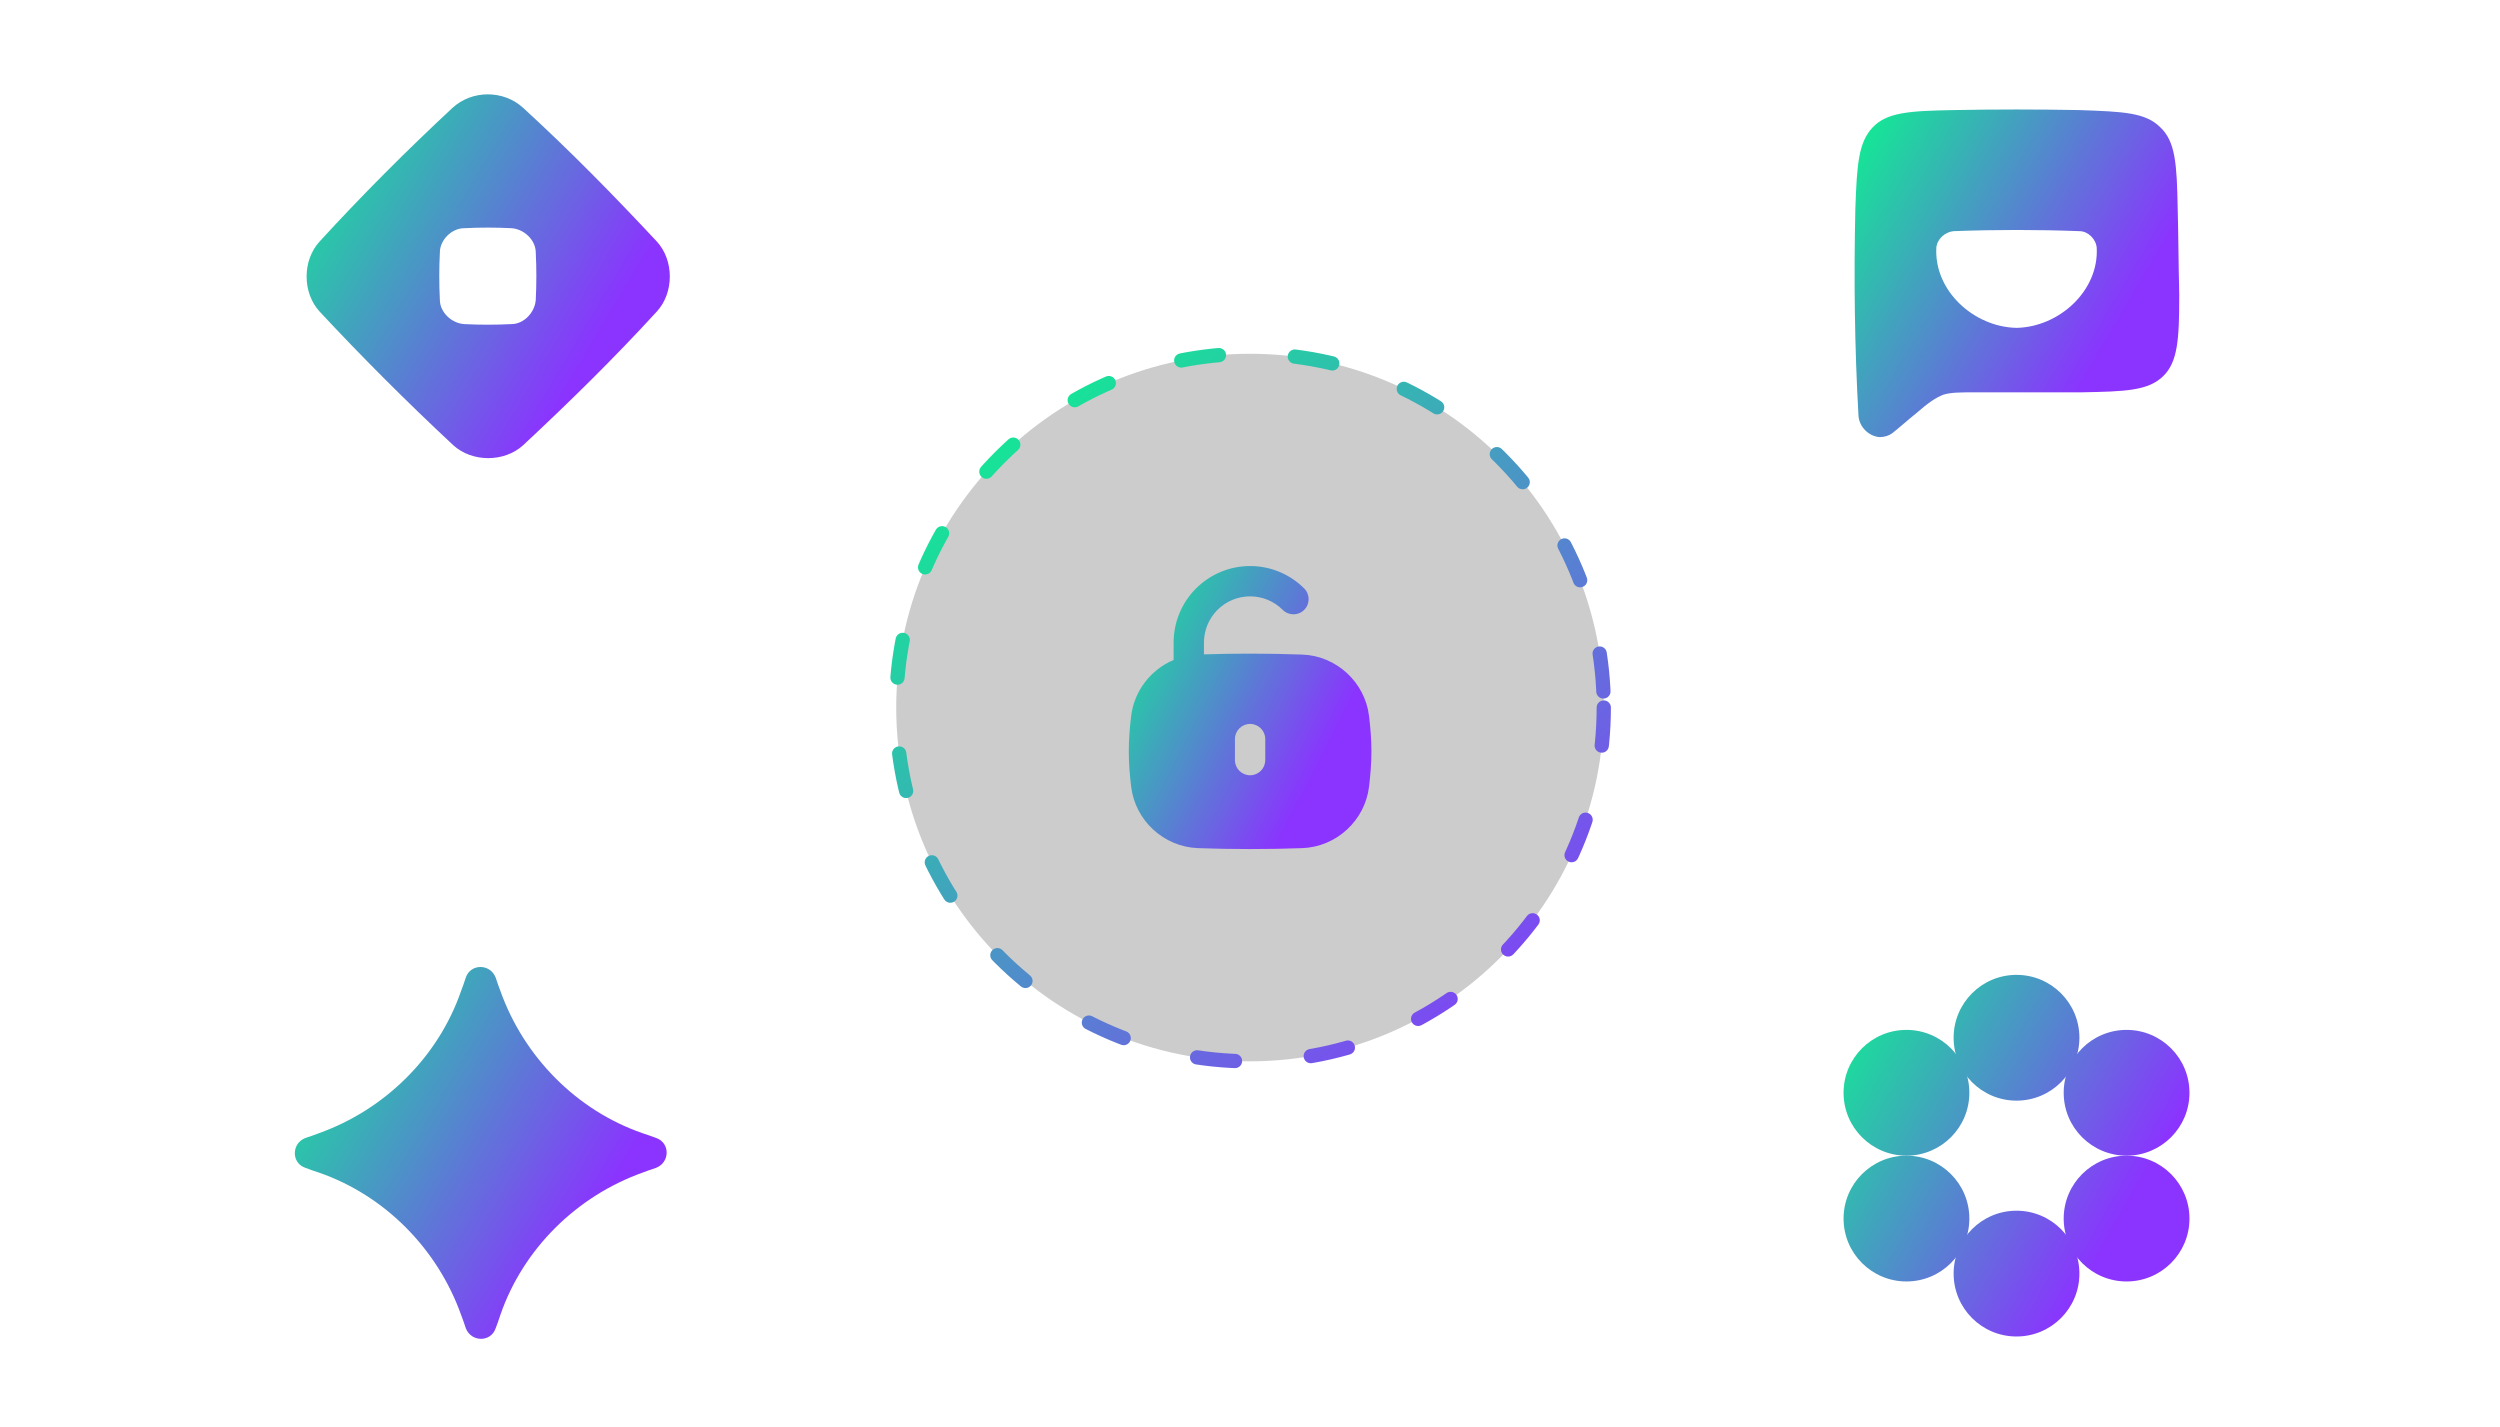 <svg width="212" height="121" viewBox="0 0 212 121" fill="none" xmlns="http://www.w3.org/2000/svg">
<circle cx="106" cy="60" r="30" fill="black" fill-opacity="0.2" style="mix-blend-mode:soft-light"/>
<circle cx="106" cy="60" r="30" stroke="url(#paint0_linear_10144_28062)" stroke-width="1.21" stroke-linecap="round" stroke-dasharray="3.23 6.45"/>
<path fill-rule="evenodd" clip-rule="evenodd" d="M101.423 49.9C102.639 48.683 104.289 48 106.009 48C107.729 48 109.379 48.683 110.595 49.9C111.097 50.402 111.097 51.216 110.595 51.718C110.093 52.22 109.279 52.22 108.777 51.718C108.043 50.984 107.047 50.571 106.009 50.571C104.971 50.571 103.975 50.984 103.241 51.718C102.507 52.452 102.095 53.448 102.095 54.486V55.49C103.346 55.45 104.631 55.428 106.008 55.428C107.574 55.428 109.022 55.456 110.435 55.508C113.329 55.615 115.751 57.849 116.095 60.724C116.211 61.691 116.296 62.691 116.296 63.714C116.296 64.737 116.211 65.738 116.095 66.705C115.751 69.579 113.329 71.813 110.435 71.921C109.022 71.973 107.574 72 106.008 72C104.442 72 102.994 71.973 101.581 71.921C98.687 71.813 96.265 69.579 95.921 66.705C95.805 65.738 95.721 64.737 95.721 63.714C95.721 62.691 95.805 61.691 95.921 60.724C96.179 58.568 97.606 56.773 99.523 55.964V54.486C99.523 52.766 100.207 51.116 101.423 49.9ZM107.294 62.674C107.294 61.964 106.718 61.389 106.008 61.389C105.298 61.389 104.722 61.964 104.722 62.674V64.457C104.722 65.167 105.298 65.743 106.008 65.743C106.718 65.743 107.294 65.167 107.294 64.457V62.674Z" fill="url(#paint1_linear_10144_28062)"/>
<path d="M176.334 88.001C176.334 90.947 173.946 93.335 171.001 93.335C168.055 93.335 165.667 90.947 165.667 88.001C165.667 85.056 168.055 82.668 171.001 82.668C173.946 82.668 176.334 85.056 176.334 88.001Z" fill="url(#paint2_linear_10144_28062)"/>
<path d="M167.001 92.668C167.001 95.614 164.613 98.001 161.667 98.001C158.722 98.001 156.334 95.614 156.334 92.668C156.334 89.722 158.722 87.335 161.667 87.335C164.613 87.335 167.001 89.722 167.001 92.668Z" fill="url(#paint3_linear_10144_28062)"/>
<path d="M167.001 103.335C167.001 106.28 164.613 108.668 161.667 108.668C158.722 108.668 156.334 106.28 156.334 103.335C156.334 100.389 158.722 98.001 161.667 98.001C164.613 98.001 167.001 100.389 167.001 103.335Z" fill="url(#paint4_linear_10144_28062)"/>
<path d="M176.334 108.001C176.334 110.947 173.946 113.335 171.001 113.335C168.055 113.335 165.667 110.947 165.667 108.001C165.667 105.056 168.055 102.668 171.001 102.668C173.946 102.668 176.334 105.056 176.334 108.001Z" fill="url(#paint5_linear_10144_28062)"/>
<path d="M185.667 103.335C185.667 106.28 183.28 108.668 180.334 108.668C177.388 108.668 175.001 106.28 175.001 103.335C175.001 100.389 177.388 98.001 180.334 98.001C183.28 98.001 185.667 100.389 185.667 103.335Z" fill="url(#paint6_linear_10144_28062)"/>
<path d="M185.667 92.668C185.667 95.614 183.28 98.001 180.334 98.001C177.388 98.001 175.001 95.614 175.001 92.668C175.001 89.722 177.388 87.335 180.334 87.335C183.28 87.335 185.667 89.722 185.667 92.668Z" fill="url(#paint7_linear_10144_28062)"/>
<path fill-rule="evenodd" clip-rule="evenodd" d="M183.201 10.802C184.467 12.002 184.601 13.868 184.667 17.669C184.701 18.902 184.717 20.119 184.734 21.335C184.751 22.552 184.767 23.768 184.801 25.002C184.801 28.802 184.667 30.669 183.467 31.869C182.201 33.135 180.267 33.202 176.467 33.269H167.667C166.201 33.269 165.467 33.269 164.801 33.468C164.134 33.735 163.534 34.135 162.467 35.069C162.134 35.335 161.801 35.618 161.467 35.902C161.134 36.185 160.801 36.468 160.467 36.735C160.201 36.935 159.801 37.069 159.401 37.069C158.467 37.002 157.667 36.202 157.601 35.269C157.267 29.402 157.201 23.535 157.334 17.669C157.467 13.935 157.601 12.069 158.801 10.802C160.001 9.535 161.867 9.402 165.667 9.335C169.201 9.268 172.801 9.268 176.334 9.335C180.067 9.468 181.934 9.535 183.201 10.802ZM165.667 19.602C164.934 19.669 164.267 20.268 164.201 21.002C164.001 24.669 167.401 27.735 171.001 27.802C174.601 27.735 178.001 24.669 177.801 21.002C177.734 20.268 177.067 19.602 176.334 19.602C172.801 19.468 169.201 19.468 165.667 19.602Z" fill="url(#paint8_linear_10144_28062)"/>
<path d="M39.5 82.9C39.9 81.7 41.567 81.7 42.033 82.9C42.167 83.3 42.3 83.7 42.433 84.033C44.433 89.633 48.9 94.167 54.5 96.1C54.9 96.233 55.3 96.367 55.633 96.5C56.833 96.9 56.833 98.567 55.633 99.033C55.233 99.167 54.833 99.3 54.5 99.433C48.9 101.433 44.367 105.9 42.433 111.5C42.3 111.9 42.167 112.3 42.033 112.633C41.633 113.833 39.967 113.833 39.5 112.633C39.367 112.233 39.233 111.833 39.1 111.5C37.1 105.9 32.633 101.367 27.033 99.433C26.633 99.3 26.233 99.167 25.9 99.033C24.7 98.633 24.7 96.967 25.9 96.5C26.3 96.367 26.7 96.233 27.033 96.1C32.633 94.1 37.167 89.633 39.1 84.033C39.233 83.7 39.367 83.3 39.5 82.9Z" fill="url(#paint9_linear_10144_28062)"/>
<path fill-rule="evenodd" clip-rule="evenodd" d="M55.7 20.483C52.033 16.55 48.3 12.75 44.367 9.15C42.7 7.617 40.033 7.617 38.367 9.15C34.5 12.75 30.7 16.55 27.1 20.483C25.633 22.083 25.633 24.817 27.1 26.417C30.7 30.283 34.5 34.083 38.433 37.75C40.033 39.217 42.767 39.217 44.367 37.75C48.3 34.083 52.1 30.35 55.7 26.417C57.167 24.817 57.167 22.083 55.7 20.483ZM43.367 19.351C42.033 19.284 40.7 19.284 39.367 19.351C38.3 19.351 37.3 20.351 37.3 21.417C37.233 22.751 37.233 24.084 37.3 25.417C37.3 26.484 38.3 27.417 39.367 27.484C40.7 27.551 42.033 27.551 43.367 27.484C44.433 27.484 45.367 26.484 45.433 25.417C45.5 24.084 45.5 22.751 45.433 21.417C45.433 20.351 44.433 19.417 43.367 19.351Z" fill="url(#paint10_linear_10144_28062)"/>
<defs>
<linearGradient id="paint0_linear_10144_28062" x1="81.596" y1="33.014" x2="132.435" y2="89.847" gradientUnits="userSpaceOnUse">
<stop stop-color="#0DF28F"/>
<stop offset="1" stop-color="#8B33FF"/>
</linearGradient>
<linearGradient id="paint1_linear_10144_28062" x1="95.721" y1="48" x2="115.413" y2="58.023" gradientUnits="userSpaceOnUse">
<stop stop-color="#0DF28F"/>
<stop offset="1" stop-color="#8B33FF"/>
</linearGradient>
<linearGradient id="paint2_linear_10144_28062" x1="156.334" y1="82.668" x2="183.062" y2="97.848" gradientUnits="userSpaceOnUse">
<stop stop-color="#0DF28F"/>
<stop offset="1" stop-color="#8B33FF"/>
</linearGradient>
<linearGradient id="paint3_linear_10144_28062" x1="156.334" y1="82.668" x2="183.062" y2="97.848" gradientUnits="userSpaceOnUse">
<stop stop-color="#0DF28F"/>
<stop offset="1" stop-color="#8B33FF"/>
</linearGradient>
<linearGradient id="paint4_linear_10144_28062" x1="156.334" y1="82.668" x2="183.062" y2="97.848" gradientUnits="userSpaceOnUse">
<stop stop-color="#0DF28F"/>
<stop offset="1" stop-color="#8B33FF"/>
</linearGradient>
<linearGradient id="paint5_linear_10144_28062" x1="156.334" y1="82.668" x2="183.062" y2="97.848" gradientUnits="userSpaceOnUse">
<stop stop-color="#0DF28F"/>
<stop offset="1" stop-color="#8B33FF"/>
</linearGradient>
<linearGradient id="paint6_linear_10144_28062" x1="156.334" y1="82.668" x2="183.062" y2="97.848" gradientUnits="userSpaceOnUse">
<stop stop-color="#0DF28F"/>
<stop offset="1" stop-color="#8B33FF"/>
</linearGradient>
<linearGradient id="paint7_linear_10144_28062" x1="156.334" y1="82.668" x2="183.062" y2="97.848" gradientUnits="userSpaceOnUse">
<stop stop-color="#0DF28F"/>
<stop offset="1" stop-color="#8B33FF"/>
</linearGradient>
<linearGradient id="paint8_linear_10144_28062" x1="157.27" y1="9.285" x2="181.915" y2="23.786" gradientUnits="userSpaceOnUse">
<stop stop-color="#0DF28F"/>
<stop offset="1" stop-color="#8B33FF"/>
</linearGradient>
<linearGradient id="paint9_linear_10144_28062" x1="25" y1="82" x2="53.095" y2="98.682" gradientUnits="userSpaceOnUse">
<stop stop-color="#0DF28F"/>
<stop offset="1" stop-color="#8B33FF"/>
</linearGradient>
<linearGradient id="paint10_linear_10144_28062" x1="26" y1="8" x2="53.465" y2="24.281" gradientUnits="userSpaceOnUse">
<stop stop-color="#0DF28F"/>
<stop offset="1" stop-color="#8B33FF"/>
</linearGradient>
</defs>
</svg>
